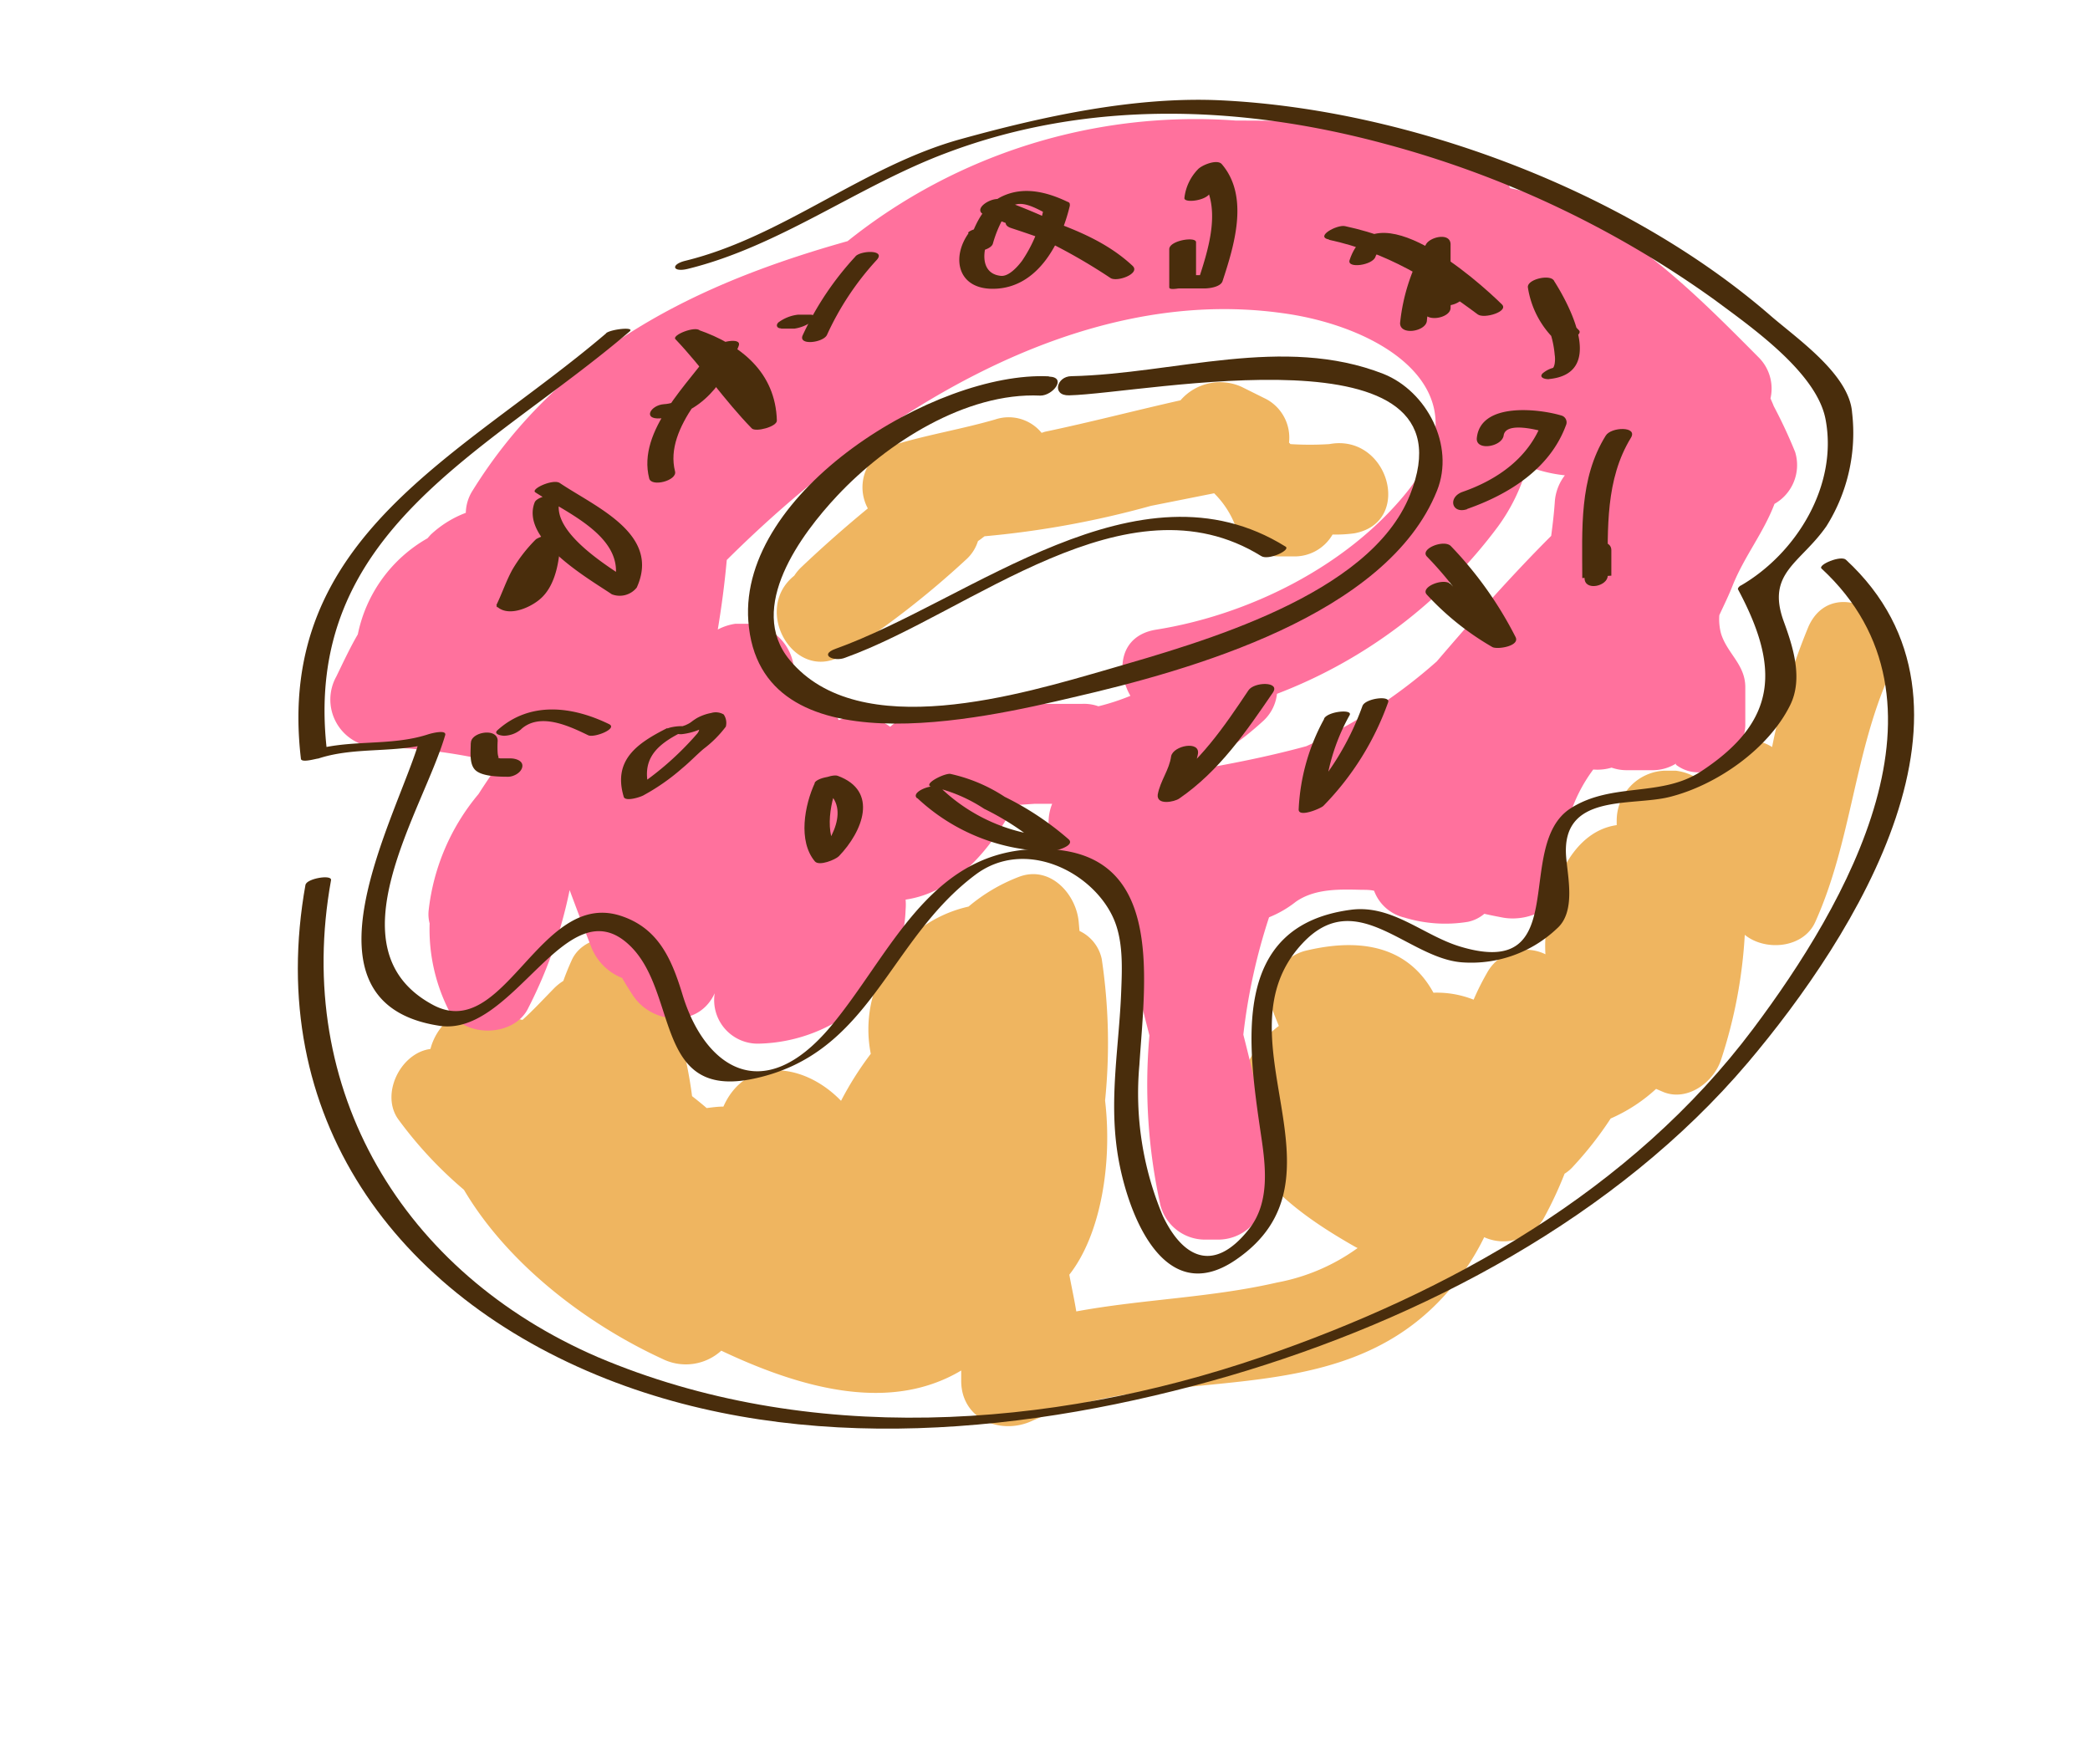 <svg id="layer1" xmlns="http://www.w3.org/2000/svg" viewBox="0 0 156.01 131.65"><defs><style>.cls-1{fill:#efb560;}.cls-2{fill:#ff719d;}.cls-3{fill:#492d0c;}</style></defs><path class="cls-1" d="M135,46.76a47.62,47.62,0,0,0-2.72,9,3.33,3.33,0,0,0-5,2c-.07.27-.16.31-.24.57a4,4,0,0,0-1.93-.8h-.93a3.73,3.73,0,0,0-3.5,3.72c0,.07,0,.26,0,.34-3.49.5-5.11,4.92-5.32,8.39a10.39,10.39,0,0,0,0,1.25A3.31,3.31,0,0,0,111,72.62a18.88,18.88,0,0,0-1,2,7.45,7.45,0,0,0-3-.52c-1.54-2.82-4.51-4.36-9.6-3.12a3.52,3.52,0,0,0-2.45,4.31c.16.44.34.86.51,1.29a7.9,7.9,0,0,0-3.14,5.84c-.31,5,5.2,8.58,8.86,10.66l.16.08a14.92,14.92,0,0,1-6,2.57c-5,1.15-10,1.24-15,2.16-.15-.92-.35-1.82-.52-2.74,2.36-3,3.22-8.35,2.67-13a42.38,42.38,0,0,0-.25-10.57,3,3,0,0,0-1.66-2.09l-.06-.68c-.19-2.08-2.12-4.22-4.43-3.37a13,13,0,0,0-3.79,2.23,9.68,9.68,0,0,0-7,6.21A9.38,9.38,0,0,0,65,78.66a24.38,24.38,0,0,0-2.22,3.51C60,79.29,55.67,78.84,54,82.6c-.42,0-.84.06-1.25.11-.36-.31-.72-.6-1.09-.89a33.38,33.38,0,0,0-3-10.11c-1-2.28-5-2.31-6,0-.23.51-.43,1-.61,1.51a3.87,3.87,0,0,0-.69.55c-.85.87-1.6,1.68-2.36,2.36-1.14-.25-2.31-.46-3.48-.61-1.69-.23-3,1.27-3.39,2.78-2.23.29-3.75,3.37-2.4,5.25a30.36,30.36,0,0,0,4.9,5.26c3.32,5.62,9.26,10.07,14.83,12.63a3.93,3.93,0,0,0,4.38-.62c5.07,2.4,10.83,4.18,15.75,2.48a11.22,11.22,0,0,0,2.16-1c0,.26,0,.51,0,.77,0,2.86,2.93,4.07,5.27,3,10-4.5,22.55-.41,30.7-9.25a18.4,18.4,0,0,0,3.07-4.47A3.49,3.49,0,0,0,115.2,91a28.91,28.91,0,0,0,1.59-3.39,2.82,2.82,0,0,0,.63-.53,26.67,26.67,0,0,0,2.81-3.59,12.25,12.25,0,0,0,3.39-2.21l.56.24c1.82.72,3.78-.78,4.3-2.45a36.1,36.1,0,0,0,1.76-9.29c1.55,1.26,4.42,1,5.28-1,2.67-5.94,2.89-12.57,5.54-18.47C142.9,46.22,136.86,42.65,135,46.76Z"/><path class="cls-1" d="M99.23,33.15a23.52,23.52,0,0,1-2.91,0,.52.52,0,0,0-.1-.11,3.27,3.27,0,0,0-1.68-3.24l-1.85-.92a3.9,3.9,0,0,0-4.57,1c-3.38.76-6.74,1.64-10.13,2.35l-.24.08a3.17,3.17,0,0,0-3.46-1c-2.44.71-5,1.13-7.39,1.85a3.31,3.31,0,0,0-2.12,4.79c-1.71,1.41-3.37,2.87-5,4.42a3.39,3.39,0,0,0-.49.6c-3.25,2.6.14,8.28,3.8,5.82a66.61,66.61,0,0,0,9-7A3.08,3.08,0,0,0,73,40.39c.17-.11.33-.24.49-.36a69.55,69.55,0,0,0,12.42-2.27l4.72-.94a6.88,6.88,0,0,1,1.54,2.31,3.44,3.44,0,0,0,3.38,2.4h.92a3.28,3.28,0,0,0,3-1.63,10.21,10.21,0,0,0,1.62-.09C105.53,39,103.65,32.33,99.23,33.15Z"/><path class="cls-2" d="M134,33.74a37.13,37.13,0,0,0-1.6-3.43c-.07-.19-.16-.38-.24-.57a3.29,3.29,0,0,0-.9-3.08c-5.54-5.58-10.93-11-18.55-12.62a3.1,3.1,0,0,0-1.56-1.79C105.07,9.13,98.8,9,92.27,9a41.56,41.56,0,0,0-29,9c-11.14,3.13-21.4,8-28,18.63a3.22,3.22,0,0,0-.5,1.65,7.93,7.93,0,0,0-2.62,1.63l-.24.27a10.7,10.7,0,0,0-5.2,7.17c-.55.94-1.05,2-1.6,3.14a3.54,3.54,0,0,0,3,5.27,41.13,41.13,0,0,1,7.73.88,3.13,3.13,0,0,0,1.13.71l-.09.18c-.4.58-.79,1.16-1.16,1.74A16.33,16.33,0,0,0,32,67.93a2.69,2.69,0,0,0,.07,1,13.41,13.41,0,0,0,1.33,6.28c1.07,2.32,5,2.26,6.05,0a34.2,34.2,0,0,0,3.07-8.77c.53,1.42,1.06,2.83,1.61,4.24A4.09,4.09,0,0,0,46.44,73c.26.45.53.89.82,1.32,1.39,2.09,4.73,2.43,6,0l.09-.18a3.25,3.25,0,0,0,3.36,3.76c5.53-.15,10.7-4.17,10.89-10a4.57,4.57,0,0,0,0-.75c3.66-.53,6.38-3.74,8.1-7.05L77.22,60h1.32a3.67,3.67,0,0,0,2.22,4.85,18,18,0,0,1,3,1.68h0c0,.66.09,1.32.17,2,0,.12,0,.23-.07.35a3.45,3.45,0,0,0,.59,2.76c.38,1.9.87,3.77,1.35,5.65A41.48,41.48,0,0,0,86.63,90,3.44,3.44,0,0,0,90,92.53h.93a3.5,3.5,0,0,0,3.5-3.43c.28-4.13-.63-8-1.62-11.87a44,44,0,0,1,1.92-8.76,8.09,8.09,0,0,0,2-1.16c1.43-1,3.3-.93,4.94-.89.3,0,.6,0,.9.07a3.19,3.19,0,0,0,2.26,2,10.45,10.45,0,0,0,4.74.32,2.78,2.78,0,0,0,1.23-.6c.47.11,1,.21,1.42.29,2.09.35,4.59-.92,4.43-3.38a11.63,11.63,0,0,1,2.28-7.68,3.75,3.75,0,0,0,1.37-.14,3.4,3.4,0,0,0,1.16.19h1.85A3.31,3.31,0,0,0,125.1,57s0,.05,0,.08c2.19,1.66,5.18-.61,5.18-3V51.3c0-1.7-1.34-2.5-1.81-4a4.13,4.13,0,0,1-.13-1.38c.34-.74.71-1.48,1-2.23.88-2.18,2.3-3.92,3.12-6.08A3.33,3.33,0,0,0,134,33.74ZM86.3,47c-2.74.44-3,3.06-1.92,4.94a16.68,16.68,0,0,1-2.39.78,3.19,3.19,0,0,0-1.22-.18H72.45a3.19,3.19,0,0,0-2.29.86c-.47,0-.94,0-1.4,0a3.24,3.24,0,0,0-2.31.85,4,4,0,0,0-3.84-.5,4.06,4.06,0,0,0-3.33-2.25c0-.36,0-.9,0-1.27a3.67,3.67,0,0,0-3.5-3.67H54.9a4.09,4.09,0,0,0-1.32.43c.29-1.75.51-3.42.67-5.19C65.12,31,80.32,21.23,95.7,23.37c7.51,1,15.41,5.87,9.26,13.43C100.49,42.3,93.21,45.9,86.3,47Zm29.76-9.54c-.06.86-.16,1.71-.27,2.54-3,3-5.79,6.16-8.54,9.37a38.88,38.88,0,0,1-9.74,6.33c-2.89.79-5.83,1.36-8.61,1.83a23.57,23.57,0,0,0,5.42-3.74,3.2,3.2,0,0,0,1-2,37,37,0,0,0,16.47-12.45A13.91,13.91,0,0,0,114,34.79a10.61,10.61,0,0,0,2.81.69A3.66,3.66,0,0,0,116.06,37.45Z"/><path class="cls-3" d="M45.26,24.87C34.47,34.08,20.51,40,22.46,56.62c0,.36,1.15,0,1.3,0,2.86-.94,5.94-.32,8.83-1.27l-1.29-.06c-1.66,5.68-9.64,19.59,1.51,21.28,5.54.84,9.45-10.43,14.14-6.05,3.74,3.47,1.8,11.59,9.3,10,8.8-1.85,10-10.33,16.58-15.24,3.66-2.73,8.66-.25,10.25,3.19.79,1.7.68,3.81.61,5.62-.16,4-.88,7.76-.3,11.8.6,4.19,3.29,11.94,8.84,8.16,9-6.12-1.57-16.64,5-23.64,4.06-4.35,7.87,1.2,12,1.43a9.3,9.3,0,0,0,7-2.54c1.39-1.23.81-3.76.68-5.29-.42-4.86,4.85-3.8,7.71-4.52,3.5-.87,7.38-3.57,9-6.84,1-2,.21-4.4-.48-6.29-1.31-3.62,1.28-4.32,3.2-7.09a13.08,13.08,0,0,0,1.91-8.48c-.21-2.85-4.12-5.52-6.1-7.24-10.7-9.29-26.92-15.38-41-16.06-6.41-.31-13.28,1.19-19.42,2.89-7.27,2-13.27,7.29-20.55,9.08-1.14.27-1,.89.16.61,6.85-1.68,12.73-6.19,19.3-8.65,10.58-4,22-3.58,32.71-.69A75.48,75.48,0,0,1,128,22.39c2.69,2,7.61,5.41,8.27,8.91.94,4.94-2.18,10-6.31,12.4-.05,0-.28.19-.22.3,3.09,5.78,3,9.78-2.72,13.55-3,2-6.66.8-9.77,2.78-4.33,2.77.26,12.88-8.24,10.33-2.77-.83-5.1-3.16-8.18-2.75-9,1.19-7.7,10-6.71,16.75.36,2.38.7,5.1-.9,7.1-2.7,3.41-5,2-6.42-1a23.59,23.59,0,0,1-1.75-11.27c.43-6.67,2-16.57-8-16.1-7.77.37-10.64,7.94-15,13.18-5.16,6.2-9.5,3-11.11-2.35-.82-2.69-1.83-5-4.7-5.89-6-1.82-8.6,9.53-13.92,6.68-7.78-4.17-.74-14.48.91-20.13.14-.47-1.15-.11-1.29-.06-2.86.93-5.94.31-8.83,1.26l1.3,0C22.46,39.63,36.36,33.83,47,24.74c.42-.37-1.4-.17-1.76.13Z"/><path class="cls-3" d="M78.27,28.09c-8.41-.39-23.12,8.57-22.41,18.27.81,11.2,17.61,7.25,24.25,5.69,8.69-2,23.43-6.1,27.16-15.43,1.35-3.37-.77-7.42-4-8.71-7.48-2.93-15.61,0-23.29.17-1.11,0-1.49,1.47-.17,1.43,5.66-.14,30.54-5.32,25.44,7.43-3,7.52-15.59,11-22.46,13-6.52,1.88-18.65,5.6-23.84-.67-3.25-3.92.87-9.41,3.54-12.26,3.68-3.93,9.6-7.74,15.17-7.48.94,0,2-1.36.66-1.42Z"/><path class="cls-3" d="M63.1,49.09c9.35-3.36,21-13.81,31.05-7.58.53.34,2.23-.45,1.81-.71-11-6.85-23.49,4-33.59,7.63-1.28.46-.09,1,.73.66Z"/><path class="cls-3" d="M22.81,66C19.69,83.3,29.49,96.7,45.27,102.93,60,108.74,77,107,91.8,102.69c14.38-4.21,28.88-11.83,38.67-23.37,8-9.46,19-26.75,7.32-37.54-.38-.35-2.12.38-1.82.66,10.66,9.86,1.86,25.07-5.11,34.36-9.05,12.06-22.65,19.68-36.71,24.5-15.81,5.41-33.93,6.62-49.53,0C30.05,95,21.88,81.37,24.71,65.7c.08-.45-1.82-.12-1.9.34Z"/><path class="cls-3" d="M39.91,37.5c-1.08,2.79,4,5.67,5.76,6.86a1.63,1.63,0,0,0,1.86-.5c1.82-4-3.06-6-5.75-7.81-.51-.32-2.19.45-1.82.7,2.54,1.66,7.38,3.59,5.66,7.41l1.86-.5c-1.63-1.09-6.63-3.94-5.65-6.46.18-.47-1.7-.24-1.92.3Z"/><path class="cls-3" d="M72.3,17.41c-1.24,1.73-.87,4,1.56,4.14,3.49.17,5.31-3.3,6-6.2,0-.16,0-.23-.18-.29-1.55-.74-3.34-1.2-5-.34-1.44.77-2,2.3-2.49,3.77-.18.54,1.73.29,1.92-.29a8.92,8.92,0,0,1,1.15-2.53c.69-.95,2-.16,2.81.25l-.18-.29a10.42,10.42,0,0,1-1.6,3.84c-.34.45-1,1.19-1.59,1.12-1.69-.18-1.34-2.27-.66-3.22.46-.64-1.46-.4-1.78,0Z"/><path class="cls-3" d="M50.42,25.32c2,2.1,3.65,4.56,5.7,6.66.29.29,1.89-.13,1.87-.59-.1-3.6-2.69-5.67-5.87-6.77-.43-.15-2.15.55-1.59.75,3.06,1.06,5.44,3.12,5.53,6.54l1.88-.59c-2-2.09-3.66-4.56-5.7-6.65-.35-.36-2.12.35-1.82.65Z"/><path class="cls-3" d="M49.82,54.34c-2.22,1.12-4.09,2.37-3.26,5.14.12.39,1.32,0,1.52-.14a15.8,15.8,0,0,0,2.85-2c.55-.45,1.07-1,1.59-1.44a8.42,8.42,0,0,0,1.66-1.66,1.11,1.11,0,0,0-.16-.91,1.16,1.16,0,0,0-.93-.11,3.55,3.55,0,0,0-1.05.37,4.27,4.27,0,0,0-.44.3c-.4.3-.75.26.15.14a2.41,2.41,0,0,0-1.3.46c-.32.29.29.33.46.31a4.76,4.76,0,0,0,1.56-.46,6.58,6.58,0,0,0,.7-.47c.54-.36.22-.29-1,.2a.71.71,0,0,1-.17.74A22.55,22.55,0,0,1,47,59.09L48.49,59c-.69-2.31.5-3.4,2.44-4.37,1.14-.58-.66-.47-1.11-.25Z"/><path class="cls-3" d="M60.83,58.43c-.77,1.66-1.28,4.35,0,5.87.32.37,1.53-.13,1.79-.39,1.77-1.84,3-4.87-.09-6-.44-.17-2.19.54-1.58.77,2.72,1,1.39,3.85-.09,5.38l1.79-.4c-1.22-1.4-.65-4,.05-5.53.16-.34-1.68-.18-1.91.33Z"/><path class="cls-3" d="M68.49,59.59a14.66,14.66,0,0,0,10,3.95c.25,0,1.8-.4,1.28-.89A22.05,22.05,0,0,0,75,59.48a12.09,12.09,0,0,0-4.09-1.72c-.58,0-2.27.91-1.2,1a11.52,11.52,0,0,1,3.75,1.61,20.34,20.34,0,0,1,4.5,3l1.28-.89a13.18,13.18,0,0,1-9-3.65c-.48-.45-2.29.27-1.8.74Z"/><path class="cls-3" d="M98.85,53.65a15.42,15.42,0,0,0-1.91,6.78c0,.62,1.67-.09,1.85-.28a21.22,21.22,0,0,0,4.83-7.73c.19-.54-1.72-.29-1.92.28A20.75,20.75,0,0,1,97,60.19l1.85-.28a15,15,0,0,1,1.9-6.54c.22-.46-1.65-.27-1.92.28Z"/><path class="cls-3" d="M87.42,56.45c-.13,1-.81,1.83-1,2.86-.1.82,1.24.55,1.6.3,3-2.06,5-5,7-7.92.56-.84-1.41-.8-1.83-.16-1.81,2.71-3.65,5.41-6.37,7.3l1.6.3c.13-1,.82-1.83,1-2.85s-1.84-.63-2,.17Z"/><path class="cls-3" d="M106.52,44.4a20.63,20.63,0,0,0,4.88,3.9c.37.2,2.08-.07,1.73-.75a28.24,28.24,0,0,0-4.83-6.79c-.51-.52-2.35.21-1.78.79a27.19,27.19,0,0,1,4.68,6.52l1.73-.76a19.64,19.64,0,0,1-4.63-3.7c-.52-.52-2.35.22-1.78.79Z"/><path class="cls-3" d="M109.49,38c3.13-1.09,6.2-3,7.4-6.25a.53.53,0,0,0-.36-.74c-1.68-.5-6-1-6.29,1.67-.12,1,1.85.69,2-.16.13-1.1,2.67-.4,3.21-.23l-.36-.74c-1,2.64-3.32,4.26-5.9,5.16-1.15.4-.83,1.7.35,1.29Z"/><path class="cls-3" d="M109.11,21.62c-1.28-1.1-2.71.18-2.73,1.56.65-.06.9-.12,1.9-.18V18.25c0-.93-1.55-.57-1.84,0a14.39,14.39,0,0,0-1.93,5.87c0,.95,1.93.62,2-.17a13.46,13.46,0,0,1,1.77-5.54h-2v4.75c0,.95,2,.62,2-.18,0-.11,0-.23.06-.35s0-.21.07-.32c.1-.51-1.42-.15-.84.34s2.33-.36,1.51-1.05Z"/><path class="cls-3" d="M99.21,17.9c4.26.92,7.65,3,11.1,5.57.48.35,2.34-.22,1.8-.75-1.88-1.85-9.59-8.7-11.37-3.3-.21.65,1.72.38,1.93-.25.66-2,6.67,3.34,7.64,4.3l1.8-.75c-3.62-2.7-7.24-4.88-11.71-5.84-.6-.13-2.28.79-1.19,1Z"/><path class="cls-3" d="M87.28,18.6v2.85c0,.21.61.08.72.08h1.9c.38,0,1.22-.11,1.36-.55.88-2.68,2-6.33-.06-8.73-.35-.4-1.51.08-1.79.4a3.66,3.66,0,0,0-1,2.14c0,.42,1.9.15,1.94-.51a2.92,2.92,0,0,1,.87-1.67L89.4,13c2,2.26.76,5.74-.06,8.25.45-.2.9-.71,1.36-.71H88.8c.19,0,.48.34.48.4V18.08c0-.45-2-.13-2,.52Z"/><path class="cls-3" d="M73.57,16.08a42.35,42.35,0,0,1,9.32,4.67c.49.33,2.27-.33,1.65-.91-2.23-2.08-5.08-3-7.92-4-.72-.23-2.28.8-1.15,1.18,2.59.86,5.25,1.72,7.28,3.61l1.65-.91a44.9,44.9,0,0,0-9.68-4.83c-.72-.24-2.28.79-1.15,1.18Z"/><path class="cls-3" d="M58.3,24.53h1A3,3,0,0,0,60.61,24c.31-.19.27-.51-.1-.51h-.95A3,3,0,0,0,58.2,24c-.31.18-.27.51.1.51Z"/><path class="cls-3" d="M63.86,19.14A22.61,22.61,0,0,0,59.93,25c-.41.82,1.52.59,1.8,0a21.33,21.33,0,0,1,3.68-5.56c.79-.81-1.11-.76-1.55-.31Z"/><path class="cls-3" d="M49.29,31.23c3-.22,4.88-2.75,5.85-5.41.27-.71-1.6-.27-1.86.11-1.83,2.67-5.74,6.17-4.82,9.78.17.67,2.1.16,1.93-.52-.85-3.33,3-6.73,4.69-9.23l-1.87.11c-.59,1.61-1.67,4-3.65,4.1-1,.07-1.61,1.15-.27,1.06Z"/><path class="cls-3" d="M37.11,45.29c.85.76,2.38.1,3.13-.51,1.34-1.07,1.57-3.25,1.6-4.83,0-.46-1.68.15-1.85.32a11.11,11.11,0,0,0-1.76,2.28c-.45.83-.75,1.73-1.16,2.58-.16.31,1.66.16,1.9-.34a16.14,16.14,0,0,1,2.78-4.65l-1.85.32a8.37,8.37,0,0,1-.66,3.39,3.63,3.63,0,0,1-.64,1c-.39.4-.25-.18.58,0a.62.62,0,0,1-.25-.17c-.4-.35-2.13.38-1.82.66Z"/><path class="cls-3" d="M35.14,55.49c0,.61-.13,1.55.35,2s1.65.49,2.44.49c.41,0,1-.31,1.06-.76s-.52-.61-.88-.61-.46,0-.75,0c0,0-.37-.07-.14,0-.17,0,0,0,0,0-.12-.12,0,0,0-.07a1.21,1.21,0,0,1-.07-.33,6.91,6.91,0,0,1,0-.91c0-1-2-.67-2,.16Z"/><path class="cls-3" d="M38.9,54.43c1.4-1.26,3.54-.26,5,.45.46.22,2.25-.5,1.56-.83-2.73-1.33-5.9-1.73-8.32.45-.35.31.3.42.49.42a2.05,2.05,0,0,0,1.28-.49Z"/><path class="cls-3" d="M118.28,41.25v1.9c0,1,1.73.61,1.73-.18,0-3.52-.17-7.19,1.73-10.29.54-.88-1.48-.82-1.88-.16-2,3.21-1.75,7-1.75,10.63.65-.06,1.17-.12,2.17-.18v-1.9c0-1-2-.62-2,.18Z"/><path class="cls-3" d="M115.57,28.3c4.2-.36,1.79-5.22.41-7.37-.3-.47-2-.08-1.93.52a6.88,6.88,0,0,0,2,3.89c.39.42,2.2-.27,1.81-.69A6.59,6.59,0,0,1,116,20.93l-1.93.52a15.61,15.61,0,0,1,1.64,3.36,7.31,7.31,0,0,1,.34,1.66,2.14,2.14,0,0,1,0,.67c-.1.62-.53.33.38.25a2,2,0,0,0-1.29.49c-.29.33.25.44.49.42Z"/></svg>